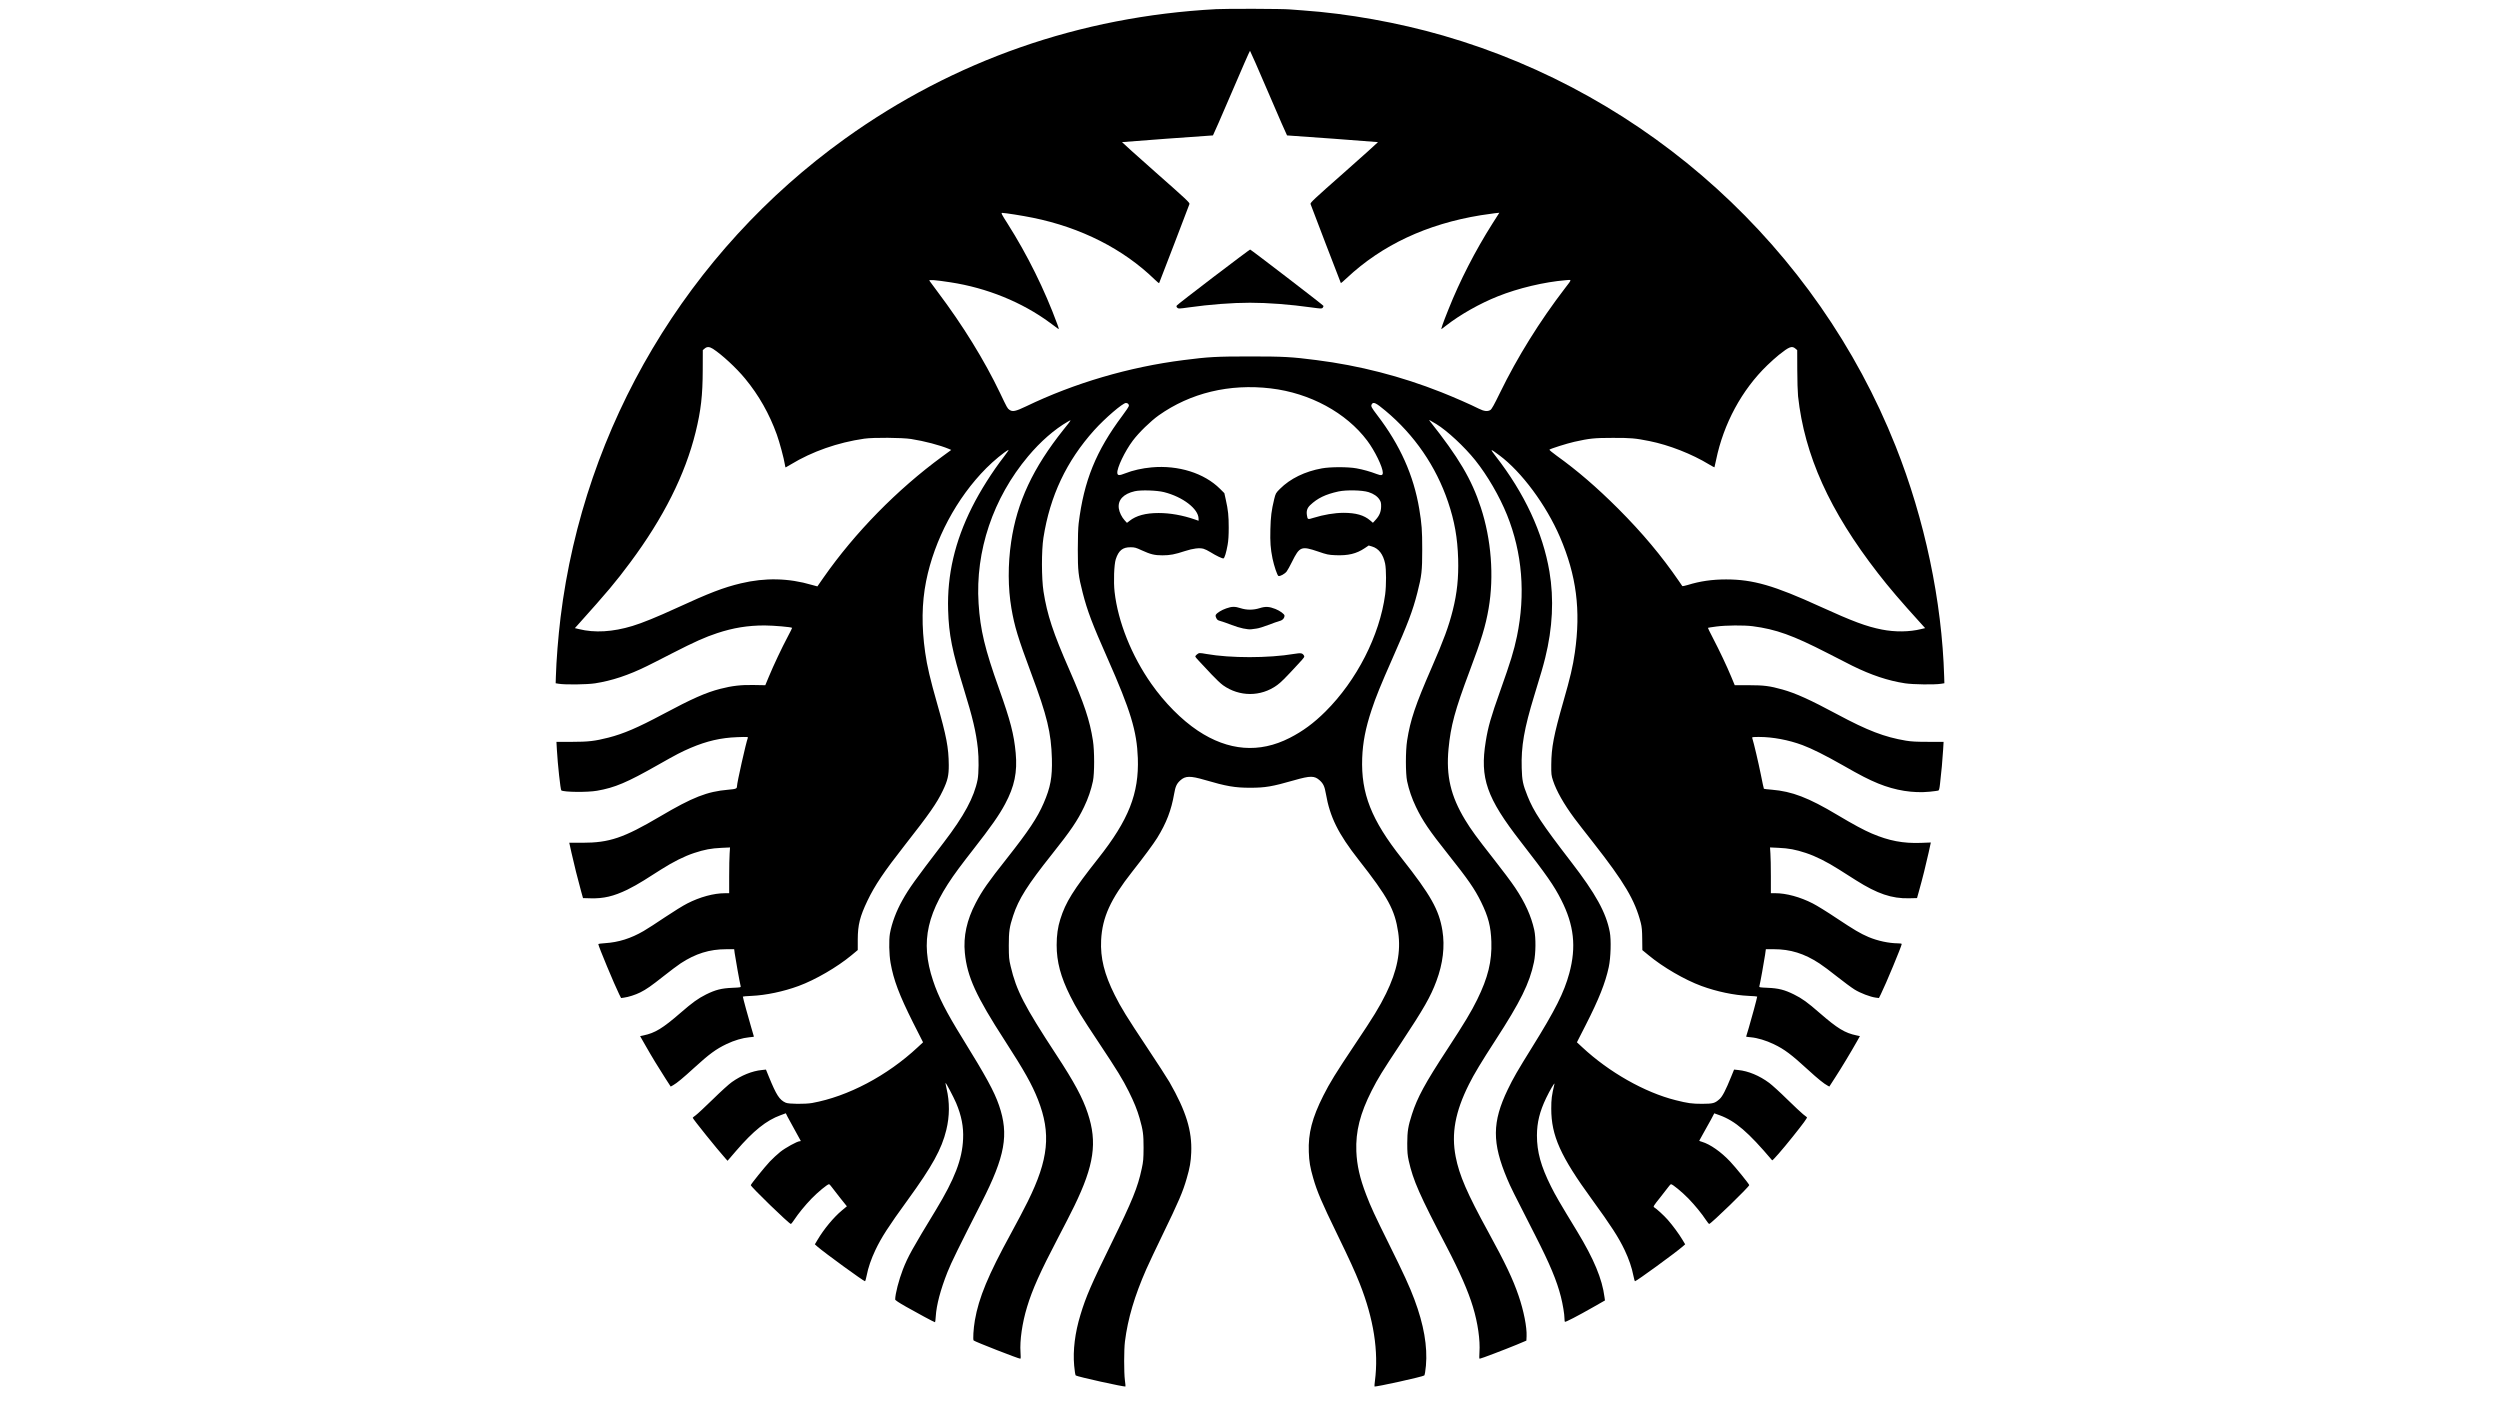 <?xml version="1.0" standalone="no"?>
<!DOCTYPE svg PUBLIC "-//W3C//DTD SVG 20010904//EN"
 "http://www.w3.org/TR/2001/REC-SVG-20010904/DTD/svg10.dtd">
<svg version="1.0" xmlns="http://www.w3.org/2000/svg"
 width="3840pt" height="2160pt" viewBox="0 0 3840 2160"
 preserveAspectRatio="xMidYMid meet">

<g transform="translate(0,2160) scale(0.1,-0.1)"
fill="#000000" stroke="none">
<path d="M18675 21459 c-2087 -112 -4022 -788 -5694 -1988 -2422 -1739 -4010
-4412 -4371 -7356 -36 -297 -65 -660 -72 -910 l-3 -100 50 -8 c97 -16 432 -12
555 7 258 40 514 125 798 265 53 26 230 115 392 199 340 174 501 246 686 307
249 82 470 118 729 118 142 -1 409 -24 422 -37 2 -2 -29 -63 -68 -137 -87
-163 -217 -438 -290 -614 l-54 -130 -170 3 c-195 5 -341 -12 -519 -58 -223
-57 -435 -151 -886 -392 -384 -205 -601 -298 -834 -358 -209 -53 -309 -65
-565 -65 l-234 0 7 -125 c12 -217 55 -613 68 -621 44 -27 402 -31 548 -5 273
47 462 127 935 396 293 166 357 199 505 263 248 105 462 155 714 164 154 6
169 5 163 -10 -28 -72 -167 -691 -167 -744 0 -37 -16 -43 -134 -53 -325 -28
-546 -115 -1046 -410 -563 -332 -780 -405 -1196 -405 l-200 0 33 -150 c35
-159 104 -435 150 -600 l28 -100 115 -3 c200 -6 355 31 565 132 72 35 186 99
255 143 69 44 188 119 265 168 186 118 356 203 507 253 158 52 262 72 422 79
l129 6 -6 -93 c-4 -51 -7 -209 -7 -352 l0 -258 -67 0 c-169 0 -383 -58 -576
-157 -62 -31 -215 -126 -342 -211 -126 -85 -274 -181 -330 -213 -194 -113
-385 -173 -590 -186 -58 -3 -105 -10 -105 -15 0 -29 251 -630 321 -771 l29
-57 43 6 c70 9 178 44 250 80 96 48 167 98 362 252 94 75 211 162 260 195 229
150 444 217 701 217 l121 0 7 -57 c7 -59 81 -471 92 -509 5 -21 2 -21 -128
-27 -167 -7 -257 -30 -403 -102 -125 -63 -207 -122 -395 -285 -271 -235 -389
-307 -566 -344 l-52 -11 80 -140 c98 -173 207 -352 311 -513 l79 -122 39 22
c54 30 153 112 321 266 232 212 336 288 499 366 114 55 248 94 346 103 40 3
73 8 73 10 0 3 -20 71 -44 151 -39 129 -126 449 -126 464 0 3 60 8 133 11 222
10 489 66 723 152 258 95 592 289 814 473 l95 79 0 164 c1 223 33 351 149 594
113 236 253 444 571 850 380 484 495 649 586 840 76 158 93 235 92 395 -2 266
-36 443 -179 944 -106 371 -154 576 -183 781 -58 405 -53 761 14 1098 127 637
468 1278 925 1737 110 111 272 244 338 279 13 7 -13 -34 -67 -103 -180 -233
-365 -525 -491 -777 -264 -526 -383 -1039 -367 -1579 11 -379 62 -631 242
-1215 135 -438 187 -655 215 -914 16 -143 14 -383 -4 -476 -53 -270 -207 -556
-520 -965 -454 -594 -530 -700 -635 -887 -94 -167 -163 -351 -192 -513 -17
-100 -13 -317 10 -450 46 -262 133 -493 346 -918 l153 -302 -82 -76 c-468
-437 -1071 -756 -1621 -856 -107 -19 -361 -17 -406 4 -97 43 -144 117 -260
401 l-44 108 -65 -7 c-146 -14 -314 -82 -459 -185 -41 -28 -172 -147 -291
-264 -119 -116 -238 -227 -263 -245 -26 -18 -47 -36 -47 -39 0 -16 380 -488
501 -623 l34 -38 130 151 c268 311 465 469 684 549 l81 30 26 -53 c15 -28 67
-123 115 -210 49 -87 89 -160 89 -162 0 -3 -8 -5 -18 -5 -36 0 -220 -101 -298
-164 -45 -36 -116 -102 -159 -147 -83 -89 -288 -343 -293 -363 -5 -20 589
-596 615 -596 6 0 27 26 48 58 69 104 168 225 270 331 97 100 244 221 268 221
7 0 25 -19 42 -43 16 -23 75 -99 131 -169 l102 -127 -77 -64 c-126 -105 -277
-287 -373 -450 l-42 -70 39 -35 c109 -95 710 -532 731 -532 5 0 17 40 26 88
23 120 69 254 133 389 93 196 200 362 497 771 377 519 522 782 593 1075 52
212 53 429 4 636 -10 46 -18 85 -16 87 6 7 121 -211 163 -308 82 -194 116
-368 107 -553 -13 -312 -129 -613 -418 -1090 -367 -604 -429 -716 -507 -915
-62 -160 -118 -377 -118 -460 0 -11 53 -47 168 -112 163 -93 433 -238 444
-238 3 0 8 39 11 88 11 178 73 412 180 682 55 141 179 393 524 1070 362 711
422 1042 268 1491 -75 217 -196 438 -567 1039 -244 394 -366 633 -446 876
-202 605 -98 1061 392 1722 58 78 161 213 229 299 269 344 395 524 485 693
145 271 190 489 163 784 -27 288 -80 494 -257 990 -217 608 -287 900 -313
1306 -52 806 222 1619 760 2260 192 229 404 414 613 535 59 34 58 33 -65 -120
-472 -591 -719 -1118 -808 -1730 -51 -345 -49 -708 4 -1018 48 -281 101 -454
305 -1002 244 -652 306 -909 317 -1310 7 -284 -21 -439 -127 -683 -96 -222
-231 -425 -564 -847 -286 -361 -380 -495 -479 -685 -137 -261 -192 -513 -167
-767 36 -367 171 -662 616 -1350 297 -460 415 -670 507 -903 204 -520 164
-918 -157 -1566 -51 -104 -168 -326 -260 -494 -348 -636 -492 -983 -552 -1330
-22 -127 -32 -299 -19 -310 25 -21 688 -280 717 -280 7 0 8 33 3 98 -13 181
26 453 101 698 79 264 204 542 472 1054 91 173 205 396 253 495 304 625 356
978 207 1425 -78 238 -209 480 -481 895 -496 757 -616 990 -703 1361 -26 109
-28 136 -29 319 0 219 10 287 67 460 84 256 219 470 597 945 286 359 391 514
492 725 63 131 108 263 136 395 25 118 25 468 0 625 -48 311 -134 566 -359
1080 -252 573 -344 852 -400 1210 -31 201 -32 627 -1 825 100 640 354 1178
780 1652 164 182 438 418 487 418 27 0 46 -18 46 -43 0 -10 -44 -78 -99 -150
-407 -545 -592 -1000 -673 -1657 -8 -64 -13 -219 -13 -400 0 -332 8 -402 75
-665 71 -278 146 -476 382 -1009 354 -800 450 -1116 465 -1531 19 -543 -140
-948 -608 -1540 -385 -487 -501 -673 -583 -935 -38 -119 -56 -247 -56 -396 0
-257 61 -488 209 -784 95 -190 167 -308 442 -721 281 -423 362 -555 457 -745
81 -162 130 -284 166 -410 53 -187 61 -247 61 -454 -1 -173 -4 -209 -28 -320
-62 -291 -142 -487 -467 -1150 -307 -625 -390 -816 -474 -1094 -85 -278 -118
-548 -97 -783 7 -79 17 -143 24 -150 20 -18 752 -181 764 -169 2 2 -2 46 -9
97 -15 122 -15 466 1 594 44 350 148 701 328 1110 42 94 153 330 248 525 250
515 314 664 373 871 48 164 63 254 69 395 14 335 -78 635 -335 1084 -37 63
-191 302 -343 530 -313 471 -399 610 -497 806 -161 321 -222 571 -209 843 18
352 144 628 477 1051 170 215 329 430 384 519 142 230 217 426 261 680 19 111
39 154 94 204 78 71 153 72 376 7 331 -97 461 -120 695 -120 235 0 340 18 678
115 252 72 312 71 393 -2 55 -50 75 -93 94 -204 62 -358 189 -615 502 -1014
455 -580 557 -768 609 -1117 43 -293 -16 -590 -186 -938 -105 -213 -189 -350
-483 -789 -293 -438 -380 -580 -481 -780 -172 -341 -234 -581 -223 -865 5
-149 20 -237 68 -403 59 -205 128 -368 365 -855 191 -393 277 -581 349 -763
215 -544 292 -1041 234 -1493 -6 -46 -9 -85 -7 -88 13 -12 745 150 765 169 7
7 18 71 25 150 26 295 -32 630 -177 1017 -71 192 -169 405 -390 850 -221 446
-280 573 -350 757 -99 257 -143 454 -152 668 -12 307 58 582 236 933 100 195
150 277 451 732 350 529 453 709 543 951 100 267 132 532 92 776 -52 319 -179
544 -624 1108 -468 592 -627 997 -608 1540 9 241 51 460 144 740 62 190 142
387 322 794 237 535 309 726 381 1006 67 263 75 333 75 665 0 299 -7 388 -46
625 -86 513 -293 977 -642 1434 -95 125 -103 141 -88 170 24 44 64 25 211 -98
445 -371 777 -854 962 -1401 100 -296 145 -551 155 -876 8 -287 -16 -523 -83
-789 -63 -250 -138 -454 -324 -880 -249 -571 -328 -803 -377 -1120 -25 -157
-25 -507 0 -625 28 -132 73 -264 136 -395 101 -211 206 -366 492 -725 310
-390 409 -533 508 -734 111 -226 150 -376 158 -611 10 -299 -51 -551 -218
-890 -91 -185 -191 -352 -462 -767 -338 -516 -457 -736 -540 -994 -59 -183
-71 -260 -72 -444 0 -138 4 -182 23 -270 68 -303 165 -523 582 -1320 199 -381
332 -684 404 -924 75 -245 113 -512 100 -698 -5 -72 -4 -98 5 -98 17 0 387
141 564 214 l152 64 3 68 c6 138 -44 393 -123 622 -87 255 -202 497 -462 972
-331 604 -448 876 -504 1162 -69 356 -8 690 204 1113 75 152 195 350 405 674
386 595 526 878 593 1201 29 137 31 375 5 495 -48 216 -139 418 -294 650 -55
83 -205 283 -333 445 -259 330 -342 443 -436 598 -220 364 -293 674 -254 1088
34 356 98 594 324 1196 182 484 245 690 292 962 85 495 41 1061 -120 1551
-142 435 -339 767 -789 1334 -14 18 7 7 104 -52 168 -102 433 -349 600 -557
187 -234 372 -553 488 -840 234 -581 286 -1216 152 -1865 -48 -227 -95 -381
-258 -840 -142 -399 -185 -548 -221 -773 -92 -565 12 -865 538 -1542 397 -511
511 -674 621 -892 197 -387 234 -722 124 -1128 -81 -297 -212 -558 -573 -1139
-223 -359 -288 -471 -372 -646 -241 -501 -243 -818 -8 -1375 51 -122 90 -201
432 -870 224 -439 329 -691 392 -938 30 -118 55 -271 55 -333 0 -25 3 -49 7
-52 8 -8 192 87 436 226 l179 102 -7 50 c-36 282 -163 586 -420 1010 -272 447
-335 556 -402 691 -155 310 -216 531 -216 784 1 199 42 366 142 575 56 117
135 251 127 215 -42 -177 -49 -232 -49 -380 0 -414 143 -732 624 -1392 293
-403 411 -585 504 -781 64 -135 110 -269 133 -389 9 -48 21 -88 25 -88 22 0
618 434 732 533 l39 34 -42 70 c-53 89 -148 218 -226 307 -58 66 -175 173
-211 193 -14 8 -2 29 87 139 57 71 117 148 133 171 17 24 35 43 42 43 24 0
171 -121 268 -221 102 -106 201 -227 270 -331 21 -32 42 -58 48 -58 26 0 620
576 615 597 -5 20 -208 271 -293 361 -139 148 -307 266 -432 303 -24 7 -43 14
-43 17 0 2 29 54 64 116 35 61 87 155 116 208 l51 97 81 -29 c243 -89 440
-258 808 -693 7 -8 153 159 316 363 163 204 227 291 218 299 -5 4 -31 25 -59
46 -27 22 -138 125 -245 230 -107 106 -231 218 -275 251 -151 112 -322 183
-475 198 l-65 7 -44 -108 c-85 -210 -135 -306 -179 -345 -73 -65 -98 -72 -267
-73 -160 0 -221 9 -408 56 -475 119 -1023 430 -1434 813 l-82 76 134 263 c204
400 303 650 355 892 31 143 39 417 16 538 -56 298 -216 588 -597 1082 -450
585 -572 769 -667 1008 -71 177 -84 240 -89 429 -10 334 37 605 194 1118 115
377 129 425 167 575 114 460 136 903 65 1325 -101 598 -382 1202 -826 1773
-93 120 -88 121 57 13 341 -253 719 -763 931 -1256 253 -590 322 -1122 228
-1775 -30 -210 -71 -385 -176 -750 -148 -518 -184 -705 -186 -970 -1 -150 1
-165 27 -245 53 -161 166 -360 328 -579 39 -52 169 -221 291 -375 478 -610
639 -882 729 -1231 16 -64 21 -115 22 -249 l2 -170 95 -78 c221 -184 555 -378
813 -473 234 -86 501 -142 724 -152 72 -3 132 -8 132 -11 0 -16 -94 -365 -129
-479 -23 -73 -41 -134 -41 -136 0 -2 33 -7 73 -10 101 -9 234 -49 352 -106
165 -79 268 -157 530 -397 146 -134 243 -212 297 -240 l26 -14 89 138 c87 133
245 395 336 557 l45 80 -52 11 c-179 37 -293 107 -566 344 -189 165 -270 223
-395 285 -146 72 -237 95 -403 102 -130 6 -133 6 -128 27 11 37 74 388 87 479
l12 87 121 0 c256 0 469 -66 701 -218 50 -32 172 -123 272 -203 100 -79 220
-168 268 -198 90 -56 242 -114 327 -125 l48 -6 29 58 c72 144 321 742 321 772
0 6 -25 10 -57 10 -141 1 -313 38 -453 97 -127 54 -219 109 -495 292 -137 92
-300 193 -362 224 -193 99 -407 157 -575 157 l-68 0 0 258 c0 143 -3 301 -7
352 l-6 93 129 -6 c160 -7 264 -27 422 -79 151 -50 321 -135 507 -253 77 -49
196 -124 265 -168 324 -205 547 -281 811 -275 l124 3 32 115 c48 169 109 414
147 587 l33 152 -151 -6 c-273 -10 -491 31 -756 144 -123 53 -275 134 -530
286 -443 265 -695 361 -1007 387 -63 5 -118 11 -120 14 -3 2 -24 102 -48 223
-36 178 -105 474 -131 556 -5 15 4 17 105 17 209 0 454 -46 666 -125 147 -55
349 -156 620 -310 278 -159 396 -219 544 -280 265 -108 535 -151 791 -126 63
7 122 14 131 17 12 3 19 28 27 102 19 154 41 396 48 527 l7 120 -234 0 c-181
0 -259 4 -344 18 -329 55 -589 155 -1052 403 -423 227 -640 325 -846 383 -194
54 -282 66 -517 66 l-215 0 -54 130 c-69 166 -179 398 -281 594 -44 85 -79
155 -77 157 2 2 59 11 127 20 150 20 427 22 560 5 359 -47 616 -139 1150 -413
151 -78 322 -165 380 -194 292 -144 549 -230 810 -270 124 -19 459 -23 555 -7
l50 8 -3 100 c-34 1162 -299 2418 -746 3542 -1213 3051 -3798 5397 -6952 6307
-689 199 -1465 338 -2154 386 -85 6 -175 13 -200 15 -87 10 -977 13 -1135 4z
m810 -1289 c153 -357 281 -650 284 -650 45 -1 1394 -100 1397 -103 2 -2 -232
-212 -520 -467 -464 -409 -524 -465 -516 -484 4 -11 110 -289 235 -616 125
-327 229 -597 231 -599 2 -2 43 34 91 79 540 506 1228 829 2058 964 83 13 180
27 218 31 l67 7 -104 -163 c-266 -420 -502 -879 -679 -1324 -87 -217 -118
-307 -104 -299 6 5 39 29 72 55 214 167 519 339 791 447 314 126 716 221 1043
248 98 8 99 20 -9 -121 -392 -511 -733 -1060 -1002 -1612 -86 -177 -125 -247
-145 -260 -42 -27 -98 -21 -179 20 -129 65 -385 177 -577 253 -616 244 -1260
410 -1917 493 -380 49 -502 56 -1020 56 -518 0 -640 -7 -1020 -56 -837 -106
-1677 -353 -2420 -711 -160 -77 -209 -87 -256 -52 -31 23 -32 24 -144 259
-241 503 -568 1034 -960 1555 -64 85 -120 161 -125 169 -10 18 95 10 322 -25
563 -86 1103 -306 1531 -622 57 -42 113 -83 123 -91 17 -12 16 -3 -11 70 -194
528 -459 1064 -765 1546 -91 142 -101 163 -82 163 49 -1 311 -42 472 -75 739
-150 1390 -480 1872 -949 34 -33 64 -58 67 -55 2 2 106 272 231 599 125 327
231 605 235 616 8 19 -51 74 -516 484 -288 255 -522 465 -520 467 3 3 1353
102 1397 103 3 0 131 293 284 650 153 358 281 650 285 650 3 0 132 -292 285
-650z m-8534 -3928 c136 -88 359 -293 495 -459 209 -253 371 -539 486 -858 41
-113 111 -373 123 -457 4 -27 9 -48 12 -48 2 0 39 21 81 47 326 198 719 336
1127 395 139 20 582 17 720 -5 204 -32 440 -94 579 -152 l37 -16 -138 -101
c-693 -507 -1342 -1170 -1824 -1860 -51 -73 -93 -134 -94 -135 0 -1 -39 9 -85
23 -356 105 -718 113 -1090 24 -271 -65 -483 -147 -990 -380 -294 -135 -526
-230 -676 -275 -303 -92 -581 -108 -821 -48 l-63 15 48 53 c459 512 574 649
802 955 512 688 844 1350 1005 2003 81 331 108 562 109 955 l1 304 28 24 c37
32 73 30 128 -4z m16626 4 l28 -24 1 -299 c0 -164 6 -347 12 -408 99 -909 484
-1762 1227 -2719 172 -222 344 -424 669 -782 l56 -62 -63 -15 c-176 -44 -400
-47 -601 -7 -239 47 -447 125 -946 352 -711 325 -1033 418 -1448 418 -212 0
-401 -27 -587 -85 -44 -13 -82 -21 -85 -17 -3 4 -25 37 -49 72 -272 396 -564
744 -935 1116 -332 331 -628 586 -943 812 -67 48 -118 91 -114 95 15 15 268
95 383 121 233 52 306 60 588 60 277 1 346 -5 566 -49 302 -61 650 -197 918
-360 43 -26 79 -45 80 -43 1 1 13 52 25 112 115 559 395 1077 787 1456 55 53
135 125 179 160 158 126 199 141 252 96z m-8057 -612 c601 -71 1158 -373 1480
-802 117 -155 240 -409 240 -493 0 -42 -23 -47 -94 -20 -99 38 -210 69 -309
87 -129 24 -399 24 -532 0 -261 -47 -487 -157 -645 -315 -64 -64 -66 -69 -88
-156 -43 -179 -54 -269 -59 -466 -5 -197 2 -295 33 -449 24 -114 73 -260 91
-267 23 -9 98 32 126 69 14 18 51 85 82 148 117 236 142 246 399 159 139 -48
160 -52 268 -57 196 -8 322 22 450 108 l61 41 51 -15 c102 -30 171 -119 201
-261 19 -90 19 -335 1 -475 -84 -631 -437 -1322 -918 -1800 -178 -177 -348
-302 -548 -404 -467 -239 -944 -201 -1412 111 -250 167 -510 429 -714 720
-304 433 -512 953 -564 1411 -18 156 -8 420 18 502 44 135 106 185 227 184 62
0 82 -5 172 -47 136 -62 196 -77 318 -77 116 0 190 14 347 66 124 40 221 52
283 35 23 -6 70 -29 105 -51 89 -56 188 -103 203 -97 17 6 42 90 63 207 12 65
17 149 17 265 0 181 -9 270 -45 430 l-22 100 -66 66 c-243 242 -640 367 -1051
330 -145 -13 -291 -46 -404 -91 -94 -37 -119 -36 -123 4 -9 74 116 336 238
498 94 125 273 299 398 388 488 345 1086 489 1722 414z m-1641 -1593 c290 -73
530 -258 531 -408 l0 -32 -57 20 c-188 65 -380 99 -556 99 -199 0 -345 -39
-448 -121 l-39 -30 -35 38 c-44 48 -82 124 -90 184 -18 129 70 224 246 264 94
21 337 14 448 -14z m3142 0 c79 -25 138 -66 170 -118 19 -30 24 -51 23 -103
-1 -80 -26 -141 -84 -204 l-42 -46 -41 35 c-96 83 -222 118 -412 118 -140 -1
-301 -28 -460 -77 -88 -28 -90 -27 -100 36 -12 68 3 114 48 158 115 109 236
167 435 211 122 26 367 21 463 -10z"/>
<path d="M18641 17347 c-305 -232 -559 -430 -565 -439 -8 -14 -7 -22 7 -35 16
-16 25 -16 174 5 329 46 666 72 943 72 277 0 614 -26 943 -72 145 -20 158 -21
173 -6 9 9 14 23 11 31 -5 13 -1107 859 -1125 864 -4 1 -256 -188 -561 -420z"/>
<path d="M18835 12255 c-72 -25 -140 -67 -159 -97 -7 -12 -6 -26 6 -51 13 -28
25 -36 64 -46 26 -7 105 -34 174 -61 121 -47 247 -74 304 -65 11 2 45 6 75 10
30 3 111 28 181 55 69 27 147 54 173 61 47 11 77 44 77 83 0 23 -68 73 -139
102 -96 38 -154 41 -242 13 -98 -31 -200 -31 -293 -1 -87 28 -134 28 -221 -3z"/>
<path d="M18386 11549 c-14 -11 -26 -26 -26 -33 0 -7 33 -46 73 -87 39 -41
121 -127 180 -192 60 -64 137 -137 172 -162 251 -179 580 -180 828 -1 61 43
125 107 325 324 102 110 104 113 88 137 -23 35 -46 38 -149 21 -392 -66 -980
-66 -1347 -1 -109 19 -112 19 -144 -6z"/>
</g>
</svg>
